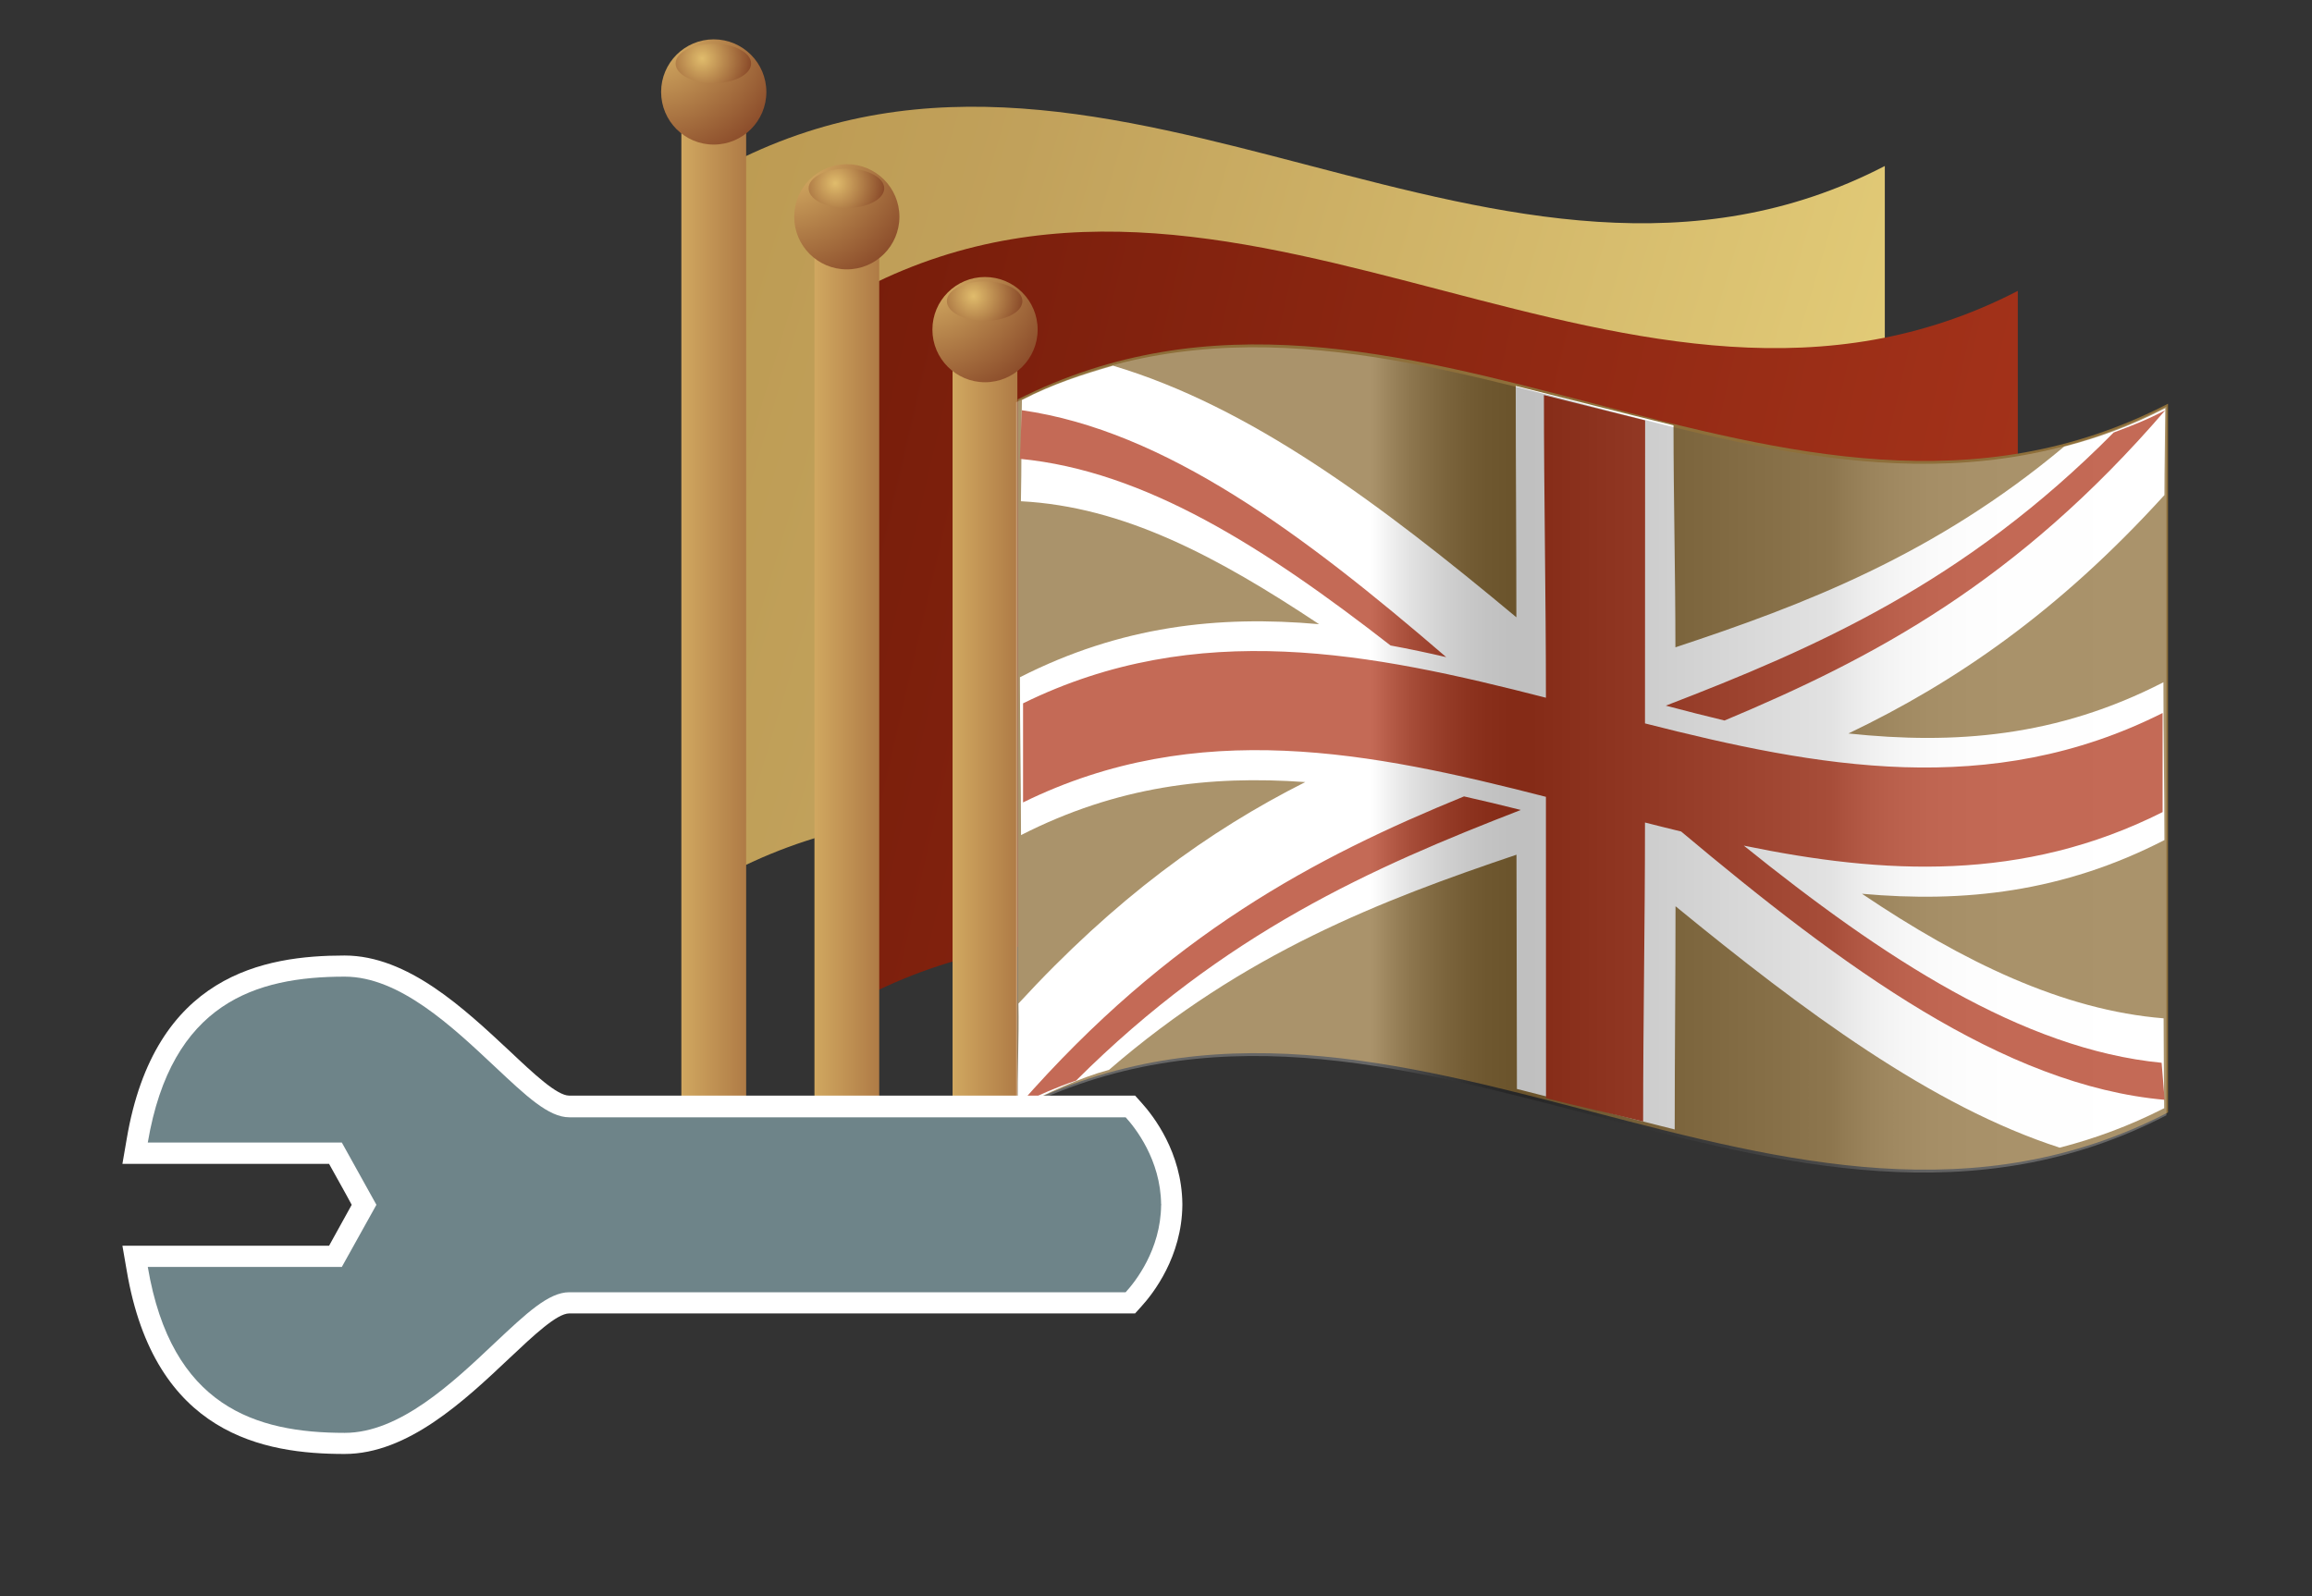 <?xml version="1.0" encoding="UTF-8"?>
<svg xmlns="http://www.w3.org/2000/svg" xmlns:xlink="http://www.w3.org/1999/xlink" contentScriptType="text/ecmascript" width="100" baseProfile="tiny" zoomAndPan="magnify" contentStyleType="text/css" viewBox="861.132 -185.582 100 69.047" height="69.047" preserveAspectRatio="xMidYMid meet" version="1.1">
    <rect x="861.132" y="-185.582" width="100" height="69.047" fill="#333333" stroke="none"/>
    <g>
        <g>
            <linearGradient x1="848.534" gradientTransform="matrix(1 0 0 -1 111.178 -1856.287)" y1="-1705.662" x2="732.932" gradientUnits="userSpaceOnUse" y2="-1671.096" xlink:type="simple" xlink:actuate="onLoad" id="XMLID_13_" xlink:show="other">
                <stop stop-color="#b3ddff" offset="0"/>
                <stop stop-color="#f1de84" offset="0.034"/>
                <stop stop-color="#c1a15b" offset="0.5"/>
                <stop stop-color="#ad832f" offset="1"/>
            </linearGradient>
            <path fill="url(#XMLID_13_)" d="M 892.901 -178.586 C 909.483 -186.97 926.069 -169.818 942.655 -178.401 C 942.655 -168.181 942.655 -157.963 942.655 -147.742 C 926.069 -139.16 909.485 -156.309 892.901 -147.926 C 892.901 -158.146 892.901 -168.365 892.901 -178.586 z "/>
        </g>
        <g>
            <linearGradient x1="778.14" gradientTransform="matrix(1 0 0 -1 111.178 -1856.287)" y1="-1696.999" x2="786.192" gradientUnits="userSpaceOnUse" y2="-1696.999" xlink:type="simple" xlink:actuate="onLoad" id="XMLID_14_" xlink:show="other">
                <stop stop-color="#e0bc6c" offset="0"/>
                <stop stop-color="#7f3c21" offset="1"/>
            </linearGradient>
            <rect x="890.603" width="2.802" fill="url(#XMLID_14_)" y="-181.838" height="45.1"/>
            <radialGradient gradientTransform="matrix(1 0 0 -1 111.178 -1856.287)" gradientUnits="userSpaceOnUse" xlink:type="simple" r="6.93" xlink:actuate="onLoad" cx="778.318" id="XMLID_15_" cy="-1671.941" xlink:show="other">
                <stop stop-color="#e0bc6c" offset="0"/>
                <stop stop-color="#7f3c21" offset="1"/>
            </radialGradient>
            <circle fill="url(#XMLID_15_)" r="2.276" cx="892.003" cy="-181.604"/>
            <radialGradient gradientTransform="matrix(1 0 0 -1 111.178 -1856.287)" gradientUnits="userSpaceOnUse" xlink:type="simple" r="2.393" xlink:actuate="onLoad" cx="780.329" id="XMLID_16_" cy="-1673.225" xlink:show="other">
                <stop stop-color="#e0bc6c" offset="0"/>
                <stop stop-color="#7f3c21" offset="1"/>
            </radialGradient>
            <ellipse rx="1.633" ry="0.854" fill="url(#XMLID_16_)" cx="891.987" cy="-182.836"/>
        </g>
    </g>
    <g>
        <g>
            <linearGradient x1="848.8" gradientTransform="matrix(1 0 0 -1 111.178 -1856.287)" y1="-1706.974" x2="754.144" gradientUnits="userSpaceOnUse" y2="-1685.031" xlink:type="simple" xlink:actuate="onLoad" id="XMLID_17_" xlink:show="other">
                <stop stop-color="#b0381e" offset="0"/>
                <stop stop-color="#5c1001" offset="1"/>
            </linearGradient>
            <path fill="url(#XMLID_17_)" d="M 898.656 -173.185 C 915.238 -181.568 931.822 -164.417 948.408 -172.999 C 948.408 -162.779 948.408 -152.561 948.408 -142.341 C 931.822 -133.757 915.238 -150.909 898.656 -142.526 C 898.656 -152.748 898.656 -162.965 898.656 -173.185 z "/>
        </g>
        <g>
            <linearGradient x1="783.898" gradientTransform="matrix(1 0 0 -1 111.178 -1856.287)" y1="-1699.649" x2="791.95" gradientUnits="userSpaceOnUse" y2="-1699.649" xlink:type="simple" xlink:actuate="onLoad" id="XMLID_18_" xlink:show="other">
                <stop stop-color="#e0bc6c" offset="0"/>
                <stop stop-color="#7f3c21" offset="1"/>
            </linearGradient>
            <rect x="896.36" width="2.801" fill="url(#XMLID_18_)" y="-176.437" height="39.598"/>
            <radialGradient gradientTransform="matrix(1 0 0 -1 111.178 -1856.287)" gradientUnits="userSpaceOnUse" xlink:type="simple" r="6.934" xlink:actuate="onLoad" cx="784.072" id="XMLID_19_" cy="-1677.341" xlink:show="other">
                <stop stop-color="#e0bc6c" offset="0"/>
                <stop stop-color="#7f3c21" offset="1"/>
            </radialGradient>
            <circle fill="url(#XMLID_19_)" r="2.275" cx="897.759" cy="-176.205"/>
            <radialGradient gradientTransform="matrix(1 0 0 -1 111.178 -1856.287)" gradientUnits="userSpaceOnUse" xlink:type="simple" r="2.394" xlink:actuate="onLoad" cx="786.085" id="XMLID_20_" cy="-1678.623" xlink:show="other">
                <stop stop-color="#e0bc6c" offset="0"/>
                <stop stop-color="#7f3c21" offset="1"/>
            </radialGradient>
            <ellipse rx="1.635" ry="0.853" fill="url(#XMLID_20_)" cx="897.742" cy="-177.436"/>
        </g>
    </g>
    <g>
        <g>
            <g>
                <path fill="#8e6f3a" d="M 905.151 -168.305 C 921.735 -176.688 938.319 -159.535 954.905 -168.119 C 954.905 -157.899 954.905 -147.681 954.905 -137.461 C 938.319 -128.879 921.735 -146.027 905.151 -137.649 C 905.151 -147.865 905.151 -158.084 905.151 -168.305 z "/>
                <path fill="#ffffff" d="M 954.786 -167.924 C 953.278 -167.15 951.917 -166.653 950.411 -166.262 C 944.815 -161.582 939.194 -159.432 933.598 -157.58 C 933.598 -160.813 933.516 -163.946 933.516 -167.182 C 931.223 -167.742 928.982 -168.319 926.691 -168.888 C 926.691 -165.498 926.719 -162.268 926.719 -158.879 C 920.799 -163.817 915.193 -168 909.271 -169.763 C 907.945 -169.373 906.66 -168.969 905.333 -168.276 C 905.3 -166.73 905.323 -165.446 905.29 -163.899 C 909.726 -163.667 913.749 -161.528 918.186 -158.581 C 913.827 -158.97 909.61 -158.503 905.247 -156.286 C 905.247 -153.992 905.294 -151.751 905.294 -149.458 C 909.452 -151.574 913.427 -152.048 917.589 -151.751 C 913.407 -149.645 909.362 -146.716 905.183 -142.171 C 905.22 -140.661 905.12 -139.161 905.157 -137.65 C 906.48 -138.314 907.776 -138.943 909.101 -139.304 C 914.964 -144.372 920.864 -146.63 926.724 -148.609 C 926.724 -145.109 926.743 -141.978 926.743 -138.476 C 929.036 -137.906 931.274 -137.286 933.567 -136.724 C 933.567 -140.072 933.603 -143.036 933.603 -146.38 C 939.144 -141.841 944.679 -137.726 950.218 -135.937 C 951.724 -136.322 953.23 -136.875 954.739 -137.644 C 954.726 -138.939 954.718 -140.236 954.714 -141.531 C 950.364 -141.88 946.019 -143.984 941.667 -146.919 C 946.067 -146.523 950.351 -146.979 954.749 -149.242 C 954.749 -151.534 954.706 -153.777 954.706 -156.069 C 950.107 -153.702 945.679 -153.365 941.081 -153.853 C 945.685 -156.058 950.144 -159.098 954.749 -164.166 C 954.751 -165.465 954.778 -166.619 954.786 -167.924 z "/>
                <path fill="#b0381e" d="M 936.556 -149.002 C 942.593 -147.754 948.632 -147.414 954.671 -150.453 C 954.671 -151.881 954.671 -153.31 954.671 -154.739 C 947.208 -150.985 939.745 -152.391 932.282 -154.289 C 932.282 -158.787 932.288 -162.9 932.288 -167.398 C 930.86 -167.76 929.345 -168.125 927.911 -168.492 C 927.911 -163.994 927.997 -159.899 927.997 -155.4 C 920.46 -157.336 912.919 -158.86 905.382 -155.157 C 905.382 -153.728 905.382 -152.299 905.382 -150.871 C 912.919 -154.572 920.46 -153.049 927.997 -151.113 C 927.997 -146.668 928.001 -142.522 928.001 -138.076 C 929.431 -137.709 930.774 -137.431 932.202 -137.068 C 932.202 -141.515 932.282 -145.556 932.282 -150.002 C 932.803 -149.869 933.323 -149.738 933.845 -149.613 C 940.819 -143.759 947.784 -138.623 954.759 -138.006 C 954.716 -138.539 954.671 -139.07 954.628 -139.608 C 948.605 -140.195 942.581 -144.148 936.556 -149.002 z M 923.685 -157.156 C 917.501 -162.484 911.517 -166.957 905.331 -167.836 C 905.286 -167.127 905.286 -166.443 905.243 -165.734 C 910.673 -165.214 915.847 -161.882 921.276 -157.66 C 922.081 -157.512 922.884 -157.342 923.685 -157.156 z M 954.786 -167.836 C 953.97 -167.408 953.374 -167.183 952.554 -166.873 C 946.112 -160.361 939.632 -157.541 933.183 -155.057 C 934.036 -154.83 934.876 -154.617 935.722 -154.414 C 942.142 -157.105 948.367 -160.381 954.786 -167.836 z M 905.245 -137.812 C 906.093 -138.228 906.829 -138.549 907.675 -138.838 C 914.095 -145.237 920.491 -148.054 926.911 -150.545 C 926.095 -150.75 925.274 -150.947 924.454 -151.131 C 918.007 -148.494 911.695 -145.174 905.245 -137.812 z "/>
            </g>
            <g>
                <linearGradient x1="789.872" gradientTransform="matrix(1 0 0 -1 111.178 -1856.287)" y1="-1703.55" x2="797.928" gradientUnits="userSpaceOnUse" y2="-1703.55" xlink:type="simple" xlink:actuate="onLoad" id="XMLID_21_" xlink:show="other">
                    <stop stop-color="#e0bc6c" offset="0"/>
                    <stop stop-color="#7f3c21" offset="1"/>
                </linearGradient>
                <rect x="902.333" width="2.803" fill="url(#XMLID_21_)" y="-171.557" height="37.639"/>
                <radialGradient gradientTransform="matrix(1 0 0 -1 111.178 -1856.287)" gradientUnits="userSpaceOnUse" xlink:type="simple" r="6.932" xlink:actuate="onLoad" cx="790.05" id="XMLID_22_" cy="-1682.219" xlink:show="other">
                    <stop stop-color="#e0bc6c" offset="0"/>
                    <stop stop-color="#7f3c21" offset="1"/>
                </radialGradient>
                <circle fill="url(#XMLID_22_)" r="2.276" cx="903.737" cy="-171.323"/>
                <radialGradient gradientTransform="matrix(1 0 0 -1 111.178 -1856.287)" gradientUnits="userSpaceOnUse" xlink:type="simple" r="2.394" xlink:actuate="onLoad" cx="792.062" id="XMLID_23_" cy="-1683.504" xlink:show="other">
                    <stop stop-color="#e0bc6c" offset="0"/>
                    <stop stop-color="#7f3c21" offset="1"/>
                </radialGradient>
                <ellipse rx="1.633" ry="0.854" fill="url(#XMLID_23_)" cx="903.72" cy="-172.556"/>
            </g>
        </g>
        <linearGradient x1="793.904" gradientTransform="matrix(1 0 0 -1 111.178 -1856.287)" y1="-1703.578" x2="843.657" gradientUnits="userSpaceOnUse" y2="-1703.578" xlink:type="simple" xlink:actuate="onLoad" id="XMLID_24_" xlink:show="other">
            <stop stop-color="#ffffff" offset="0"/>
            <stop stop-color="#ffffff" offset="0.309"/>
            <stop stop-color="#fcfcfc" offset="0.31"/>
            <stop stop-color="#c2c2c2" offset="0.326"/>
            <stop stop-color="#8f8f8f" offset="0.342"/>
            <stop stop-color="#646464" offset="0.359"/>
            <stop stop-color="#404040" offset="0.376"/>
            <stop stop-color="#252525" offset="0.392"/>
            <stop stop-color="#111111" offset="0.409"/>
            <stop stop-color="#060606" offset="0.426"/>
            <stop stop-color="#020202" offset="0.444"/>
            <stop stop-color="#8c8c8c" offset="0.708"/>
            <stop stop-color="#a9a9a9" offset="0.725"/>
            <stop stop-color="#c4c4c4" offset="0.744"/>
            <stop stop-color="#dadada" offset="0.767"/>
            <stop stop-color="#ebebeb" offset="0.793"/>
            <stop stop-color="#f6f6f6" offset="0.826"/>
            <stop stop-color="#fdfdfd" offset="0.872"/>
            <stop stop-color="#ffffff" offset="1"/>
        </linearGradient>
        <path fill="url(#XMLID_24_)" d="M 905.081 -168.181 C 921.665 -176.564 938.249 -159.412 954.835 -167.996 C 954.835 -157.775 954.835 -147.558 954.835 -137.336 C 938.249 -128.754 921.665 -145.904 905.081 -137.524 C 905.081 -147.742 905.081 -157.961 905.081 -168.181 z " fill-opacity="0.25"/>
    </g>
    <g>
        <g>
            <g>
                <path fill="#ffffff" d="M 876.036 -144.248 C 872.565 -144.248 867.815 -143.426 866.612 -136.31 L 866.427 -135.236 C 866.427 -135.236 874.415 -135.236 875.365 -135.236 C 875.65 -134.716 876.082 -133.96 876.344 -133.464 C 876.073 -132.981 875.652 -132.204 875.365 -131.693 C 874.418 -131.693 866.427 -131.693 866.427 -131.693 L 866.612 -130.624 C 867.815 -123.505 872.565 -122.686 876.036 -122.686 C 878.765 -122.686 881.208 -124.979 883.165 -126.828 C 884.226 -127.828 885.224 -128.766 885.753 -128.766 L 910.228 -128.766 L 910.501 -129.069 C 911.026 -129.645 912.247 -131.225 912.272 -133.442 L 912.272 -133.509 C 912.247 -135.729 911.024 -137.307 910.501 -137.884 L 910.228 -138.188 L 885.749 -138.188 C 885.224 -138.188 884.224 -139.126 883.169 -140.122 C 881.206 -141.953 878.771 -144.248 876.036 -144.248 z "/>
                <path fill="#6e8489" d="M 911.358 -133.457 C 911.358 -133.465 911.36 -133.478 911.36 -133.486 L 911.353 -133.486 C 911.333 -135.414 910.226 -136.806 909.819 -137.25 C 909.302 -137.25 885.755 -137.25 885.755 -137.25 C 884.859 -137.25 883.892 -138.168 882.54 -139.438 C 880.696 -141.167 878.413 -143.334 876.042 -143.334 C 872.188 -143.334 868.548 -142.199 867.524 -136.158 C 868.97 -136.158 875.917 -136.158 875.917 -136.158 L 877.413 -133.465 L 875.917 -130.777 C 875.917 -130.777 868.976 -130.777 867.524 -130.777 C 868.545 -124.734 872.187 -123.599 876.042 -123.599 C 878.413 -123.599 880.698 -125.751 882.54 -127.495 C 883.892 -128.764 884.858 -129.682 885.755 -129.682 C 885.755 -129.682 909.308 -129.682 909.819 -129.682 C 910.226 -130.124 911.337 -131.52 911.353 -133.45 L 911.36 -133.45 C 911.36 -133.437 911.358 -133.449 911.358 -133.457 z "/>
            </g>
        </g>
        <g>
            <rect x="861.132" width="100" fill="none" y="-185.582" height="69.047"/>
        </g>
    </g>
</svg>
